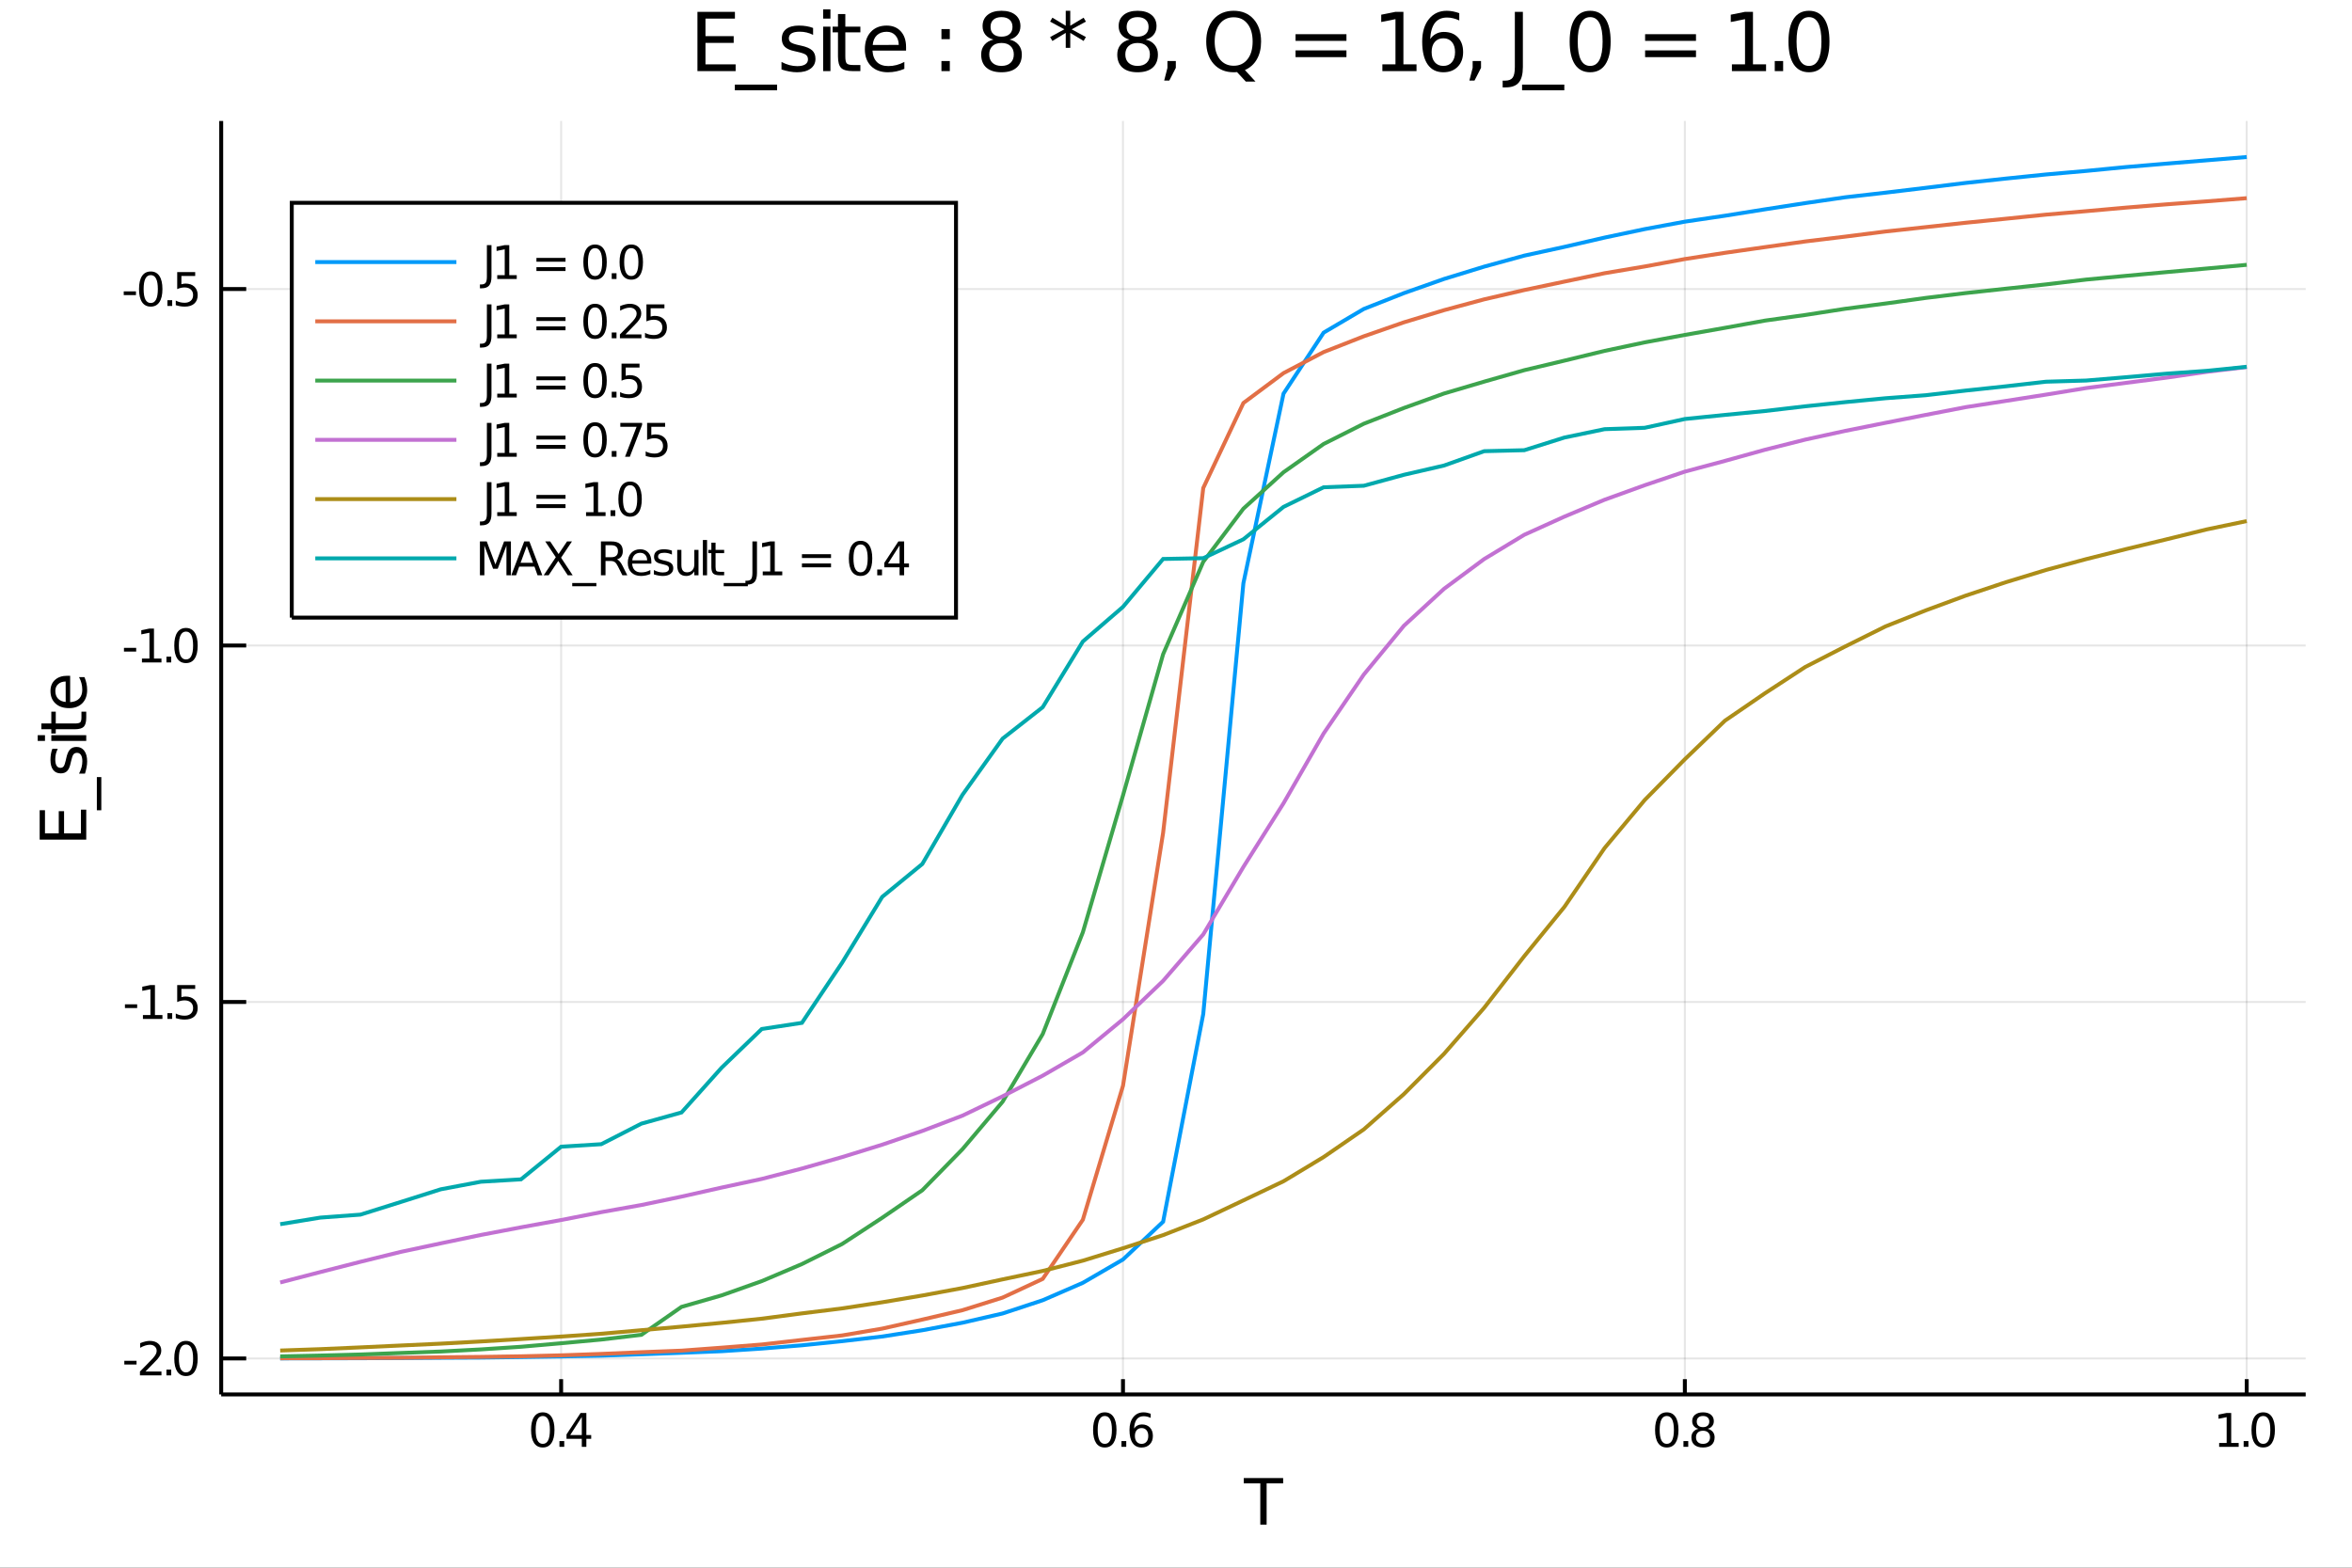 <?xml version="1.0" encoding="utf-8"?>
<svg xmlns="http://www.w3.org/2000/svg" xmlns:xlink="http://www.w3.org/1999/xlink" width="4800" height="3200" viewBox="0 0 19200 12800">
<rect x="0" y="0" width="19200" height="12800" fill="#333333" stroke="none"/>
<defs>
  <clipPath id="clip2600">
    <rect x="0" y="0" width="19200" height="12800"/>
  </clipPath>
</defs>
<path clip-path="url(#clip2600)" d="
M0 12800 L19200 12800 L19200 0 L0 0  Z
  " fill="#ffffff" fill-rule="evenodd" fill-opacity="1"/>
<defs>
  <clipPath id="clip2601">
    <rect x="3840" y="0" width="13441" height="12800"/>
  </clipPath>
</defs>
<path clip-path="url(#clip2600)" d="
M1805.78 11385.4 L18822 11385.4 L18822 987.777 L1805.78 987.777  Z
  " fill="#ffffff" fill-rule="evenodd" fill-opacity="1"/>
<defs>
  <clipPath id="clip2602">
    <rect x="1805" y="987" width="17017" height="10399"/>
  </clipPath>
</defs>
<polyline clip-path="url(#clip2602)" style="stroke:#000000; stroke-width:16; stroke-opacity:0.1; fill:none" points="
  4580.67,11385.4 4580.67,987.777 
  "/>
<polyline clip-path="url(#clip2602)" style="stroke:#000000; stroke-width:16; stroke-opacity:0.1; fill:none" points="
  9167.27,11385.4 9167.27,987.777 
  "/>
<polyline clip-path="url(#clip2602)" style="stroke:#000000; stroke-width:16; stroke-opacity:0.1; fill:none" points="
  13753.9,11385.4 13753.9,987.777 
  "/>
<polyline clip-path="url(#clip2602)" style="stroke:#000000; stroke-width:16; stroke-opacity:0.1; fill:none" points="
  18340.5,11385.4 18340.5,987.777 
  "/>
<polyline clip-path="url(#clip2602)" style="stroke:#000000; stroke-width:16; stroke-opacity:0.1; fill:none" points="
  1805.78,11091.6 18822,11091.6 
  "/>
<polyline clip-path="url(#clip2602)" style="stroke:#000000; stroke-width:16; stroke-opacity:0.1; fill:none" points="
  1805.78,8181.02 18822,8181.02 
  "/>
<polyline clip-path="url(#clip2602)" style="stroke:#000000; stroke-width:16; stroke-opacity:0.1; fill:none" points="
  1805.78,5270.46 18822,5270.46 
  "/>
<polyline clip-path="url(#clip2602)" style="stroke:#000000; stroke-width:16; stroke-opacity:0.1; fill:none" points="
  1805.78,2359.9 18822,2359.9 
  "/>
<polyline clip-path="url(#clip2600)" style="stroke:#000000; stroke-width:32; stroke-opacity:1; fill:none" points="
  1805.78,11385.4 18822,11385.4 
  "/>
<polyline clip-path="url(#clip2600)" style="stroke:#000000; stroke-width:32; stroke-opacity:1; fill:none" points="
  1805.78,11385.4 1805.78,987.777 
  "/>
<polyline clip-path="url(#clip2600)" style="stroke:#000000; stroke-width:32; stroke-opacity:1; fill:none" points="
  4580.67,11385.4 4580.67,11260.7 
  "/>
<polyline clip-path="url(#clip2600)" style="stroke:#000000; stroke-width:32; stroke-opacity:1; fill:none" points="
  9167.27,11385.4 9167.27,11260.7 
  "/>
<polyline clip-path="url(#clip2600)" style="stroke:#000000; stroke-width:32; stroke-opacity:1; fill:none" points="
  13753.9,11385.4 13753.9,11260.7 
  "/>
<polyline clip-path="url(#clip2600)" style="stroke:#000000; stroke-width:32; stroke-opacity:1; fill:none" points="
  18340.5,11385.4 18340.5,11260.7 
  "/>
<polyline clip-path="url(#clip2600)" style="stroke:#000000; stroke-width:32; stroke-opacity:1; fill:none" points="
  1805.78,11091.6 2009.98,11091.6 
  "/>
<polyline clip-path="url(#clip2600)" style="stroke:#000000; stroke-width:32; stroke-opacity:1; fill:none" points="
  1805.78,8181.02 2009.98,8181.02 
  "/>
<polyline clip-path="url(#clip2600)" style="stroke:#000000; stroke-width:32; stroke-opacity:1; fill:none" points="
  1805.78,5270.46 2009.98,5270.46 
  "/>
<polyline clip-path="url(#clip2600)" style="stroke:#000000; stroke-width:32; stroke-opacity:1; fill:none" points="
  1805.78,2359.9 2009.98,2359.9 
  "/>
<path clip-path="url(#clip2600)" d="M 0 0 M4430.86 11561.4 Q4401.97 11561.4 4387.34 11589.9 Q4372.89 11618.2 4372.89 11675.3 Q4372.89 11732.1 4387.34 11760.6 Q4401.97 11789 4430.86 11789 Q4459.93 11789 4474.38 11760.6 Q4489.01 11732.1 4489.01 11675.3 Q4489.01 11618.2 4474.38 11589.9 Q4459.93 11561.4 4430.86 11561.4 M4430.86 11531.7 Q4477.34 11531.7 4501.78 11568.6 Q4526.41 11605.3 4526.41 11675.3 Q4526.41 11745.1 4501.78 11781.9 Q4477.34 11818.6 4430.86 11818.6 Q4384.38 11818.6 4359.75 11781.9 Q4335.3 11745.1 4335.3 11675.3 Q4335.3 11605.3 4359.75 11568.6 Q4384.38 11531.7 4430.86 11531.7 Z" fill="#000000" fill-rule="evenodd" fill-opacity="1" /><path clip-path="url(#clip2600)" d="M 0 0 M4566.97 11766.2 L4606.04 11766.2 L4606.04 11813.2 L4566.97 11813.2 L4566.97 11766.2 Z" fill="#000000" fill-rule="evenodd" fill-opacity="1" /><path clip-path="url(#clip2600)" d="M 0 0 M4749.37 11569.3 L4654.93 11716.9 L4749.37 11716.9 L4749.37 11569.3 M4739.56 11536.7 L4786.6 11536.7 L4786.6 11716.9 L4826.04 11716.9 L4826.04 11748 L4786.6 11748 L4786.6 11813.2 L4749.37 11813.2 L4749.37 11748 L4624.56 11748 L4624.56 11711.9 L4739.56 11536.7 Z" fill="#000000" fill-rule="evenodd" fill-opacity="1" /><path clip-path="url(#clip2600)" d="M 0 0 M9018.75 11561.4 Q8989.86 11561.4 8975.23 11589.9 Q8960.79 11618.2 8960.79 11675.3 Q8960.79 11732.1 8975.23 11760.6 Q8989.86 11789 9018.75 11789 Q9047.82 11789 9062.27 11760.6 Q9076.9 11732.1 9076.9 11675.3 Q9076.9 11618.2 9062.27 11589.9 Q9047.82 11561.4 9018.75 11561.4 M9018.75 11531.7 Q9065.23 11531.7 9089.67 11568.6 Q9114.3 11605.3 9114.3 11675.3 Q9114.3 11745.1 9089.67 11781.9 Q9065.23 11818.6 9018.75 11818.6 Q8972.27 11818.6 8947.64 11781.9 Q8923.19 11745.1 8923.19 11675.3 Q8923.19 11605.3 8947.64 11568.6 Q8972.27 11531.7 9018.75 11531.7 Z" fill="#000000" fill-rule="evenodd" fill-opacity="1" /><path clip-path="url(#clip2600)" d="M 0 0 M9154.86 11766.2 L9193.93 11766.2 L9193.93 11813.2 L9154.86 11813.2 L9154.86 11766.2 Z" fill="#000000" fill-rule="evenodd" fill-opacity="1" /><path clip-path="url(#clip2600)" d="M 0 0 M9319.12 11660.1 Q9293.93 11660.1 9279.12 11677.3 Q9264.49 11694.5 9264.49 11724.5 Q9264.49 11754.3 9279.12 11771.7 Q9293.93 11789 9319.12 11789 Q9344.3 11789 9358.93 11771.7 Q9373.75 11754.3 9373.75 11724.5 Q9373.75 11694.5 9358.93 11677.3 Q9344.3 11660.1 9319.12 11660.1 M9393.38 11542.8 L9393.38 11576.9 Q9379.3 11570.3 9364.86 11566.7 Q9350.6 11563.2 9336.52 11563.2 Q9299.49 11563.2 9279.86 11588.2 Q9260.41 11613.2 9257.64 11663.8 Q9268.56 11647.7 9285.04 11639.1 Q9301.52 11630.4 9321.34 11630.4 Q9363.01 11630.4 9387.08 11655.8 Q9411.34 11681 9411.34 11724.5 Q9411.34 11767.1 9386.15 11792.8 Q9360.97 11818.6 9319.12 11818.6 Q9271.15 11818.6 9245.78 11781.9 Q9220.41 11745.1 9220.41 11675.3 Q9220.41 11609.7 9251.52 11570.8 Q9282.64 11531.7 9335.04 11531.7 Q9349.12 11531.7 9363.38 11534.5 Q9377.82 11537.3 9393.38 11542.8 Z" fill="#000000" fill-rule="evenodd" fill-opacity="1" /><path clip-path="url(#clip2600)" d="M 0 0 M13606.4 11561.4 Q13577.5 11561.4 13562.8 11589.9 Q13548.4 11618.2 13548.4 11675.3 Q13548.4 11732.1 13562.8 11760.6 Q13577.5 11789 13606.4 11789 Q13635.4 11789 13649.9 11760.6 Q13664.5 11732.1 13664.5 11675.3 Q13664.5 11618.2 13649.9 11589.9 Q13635.4 11561.4 13606.4 11561.4 M13606.4 11531.7 Q13652.8 11531.7 13677.3 11568.6 Q13701.9 11605.3 13701.9 11675.3 Q13701.9 11745.1 13677.3 11781.9 Q13652.8 11818.6 13606.4 11818.6 Q13559.9 11818.6 13535.3 11781.9 Q13510.8 11745.1 13510.8 11675.3 Q13510.8 11605.3 13535.3 11568.6 Q13559.9 11531.7 13606.4 11531.7 Z" fill="#000000" fill-rule="evenodd" fill-opacity="1" /><path clip-path="url(#clip2600)" d="M 0 0 M13742.5 11766.2 L13781.5 11766.2 L13781.5 11813.2 L13742.5 11813.2 L13742.5 11766.2 Z" fill="#000000" fill-rule="evenodd" fill-opacity="1" /><path clip-path="url(#clip2600)" d="M 0 0 M13902.1 11681.9 Q13875.4 11681.9 13860.1 11696.2 Q13844.9 11710.4 13844.9 11735.4 Q13844.9 11760.4 13860.1 11774.7 Q13875.4 11789 13902.1 11789 Q13928.8 11789 13944.1 11774.7 Q13959.5 11760.3 13959.5 11735.4 Q13959.5 11710.4 13944.1 11696.2 Q13929 11681.9 13902.1 11681.9 M13864.7 11666 Q13840.6 11660.1 13827.1 11643.6 Q13813.8 11627.1 13813.8 11603.4 Q13813.8 11570.3 13837.3 11551 Q13861 11531.7 13902.1 11531.7 Q13943.4 11531.7 13966.9 11551 Q13990.4 11570.3 13990.4 11603.4 Q13990.4 11627.1 13976.9 11643.6 Q13963.6 11660.1 13939.7 11666 Q13966.7 11672.3 13981.7 11690.6 Q13996.9 11709 13996.9 11735.4 Q13996.9 11775.6 13972.3 11797.1 Q13947.8 11818.6 13902.1 11818.6 Q13856.4 11818.6 13831.7 11797.1 Q13807.3 11775.6 13807.3 11735.4 Q13807.3 11709 13822.5 11690.6 Q13837.7 11672.3 13864.7 11666 M13851 11606.9 Q13851 11628.4 13864.3 11640.4 Q13877.8 11652.5 13902.1 11652.5 Q13926.2 11652.5 13939.7 11640.4 Q13953.4 11628.4 13953.4 11606.9 Q13953.4 11585.4 13939.7 11573.4 Q13926.2 11561.4 13902.1 11561.4 Q13877.8 11561.4 13864.3 11573.4 Q13851 11585.4 13851 11606.9 Z" fill="#000000" fill-rule="evenodd" fill-opacity="1" /><path clip-path="url(#clip2600)" d="M 0 0 M18115.6 11781.7 L18176.8 11781.7 L18176.8 11570.8 L18110.3 11584.1 L18110.3 11550.1 L18176.4 11536.7 L18213.8 11536.7 L18213.8 11781.7 L18274.9 11781.7 L18274.9 11813.2 L18115.6 11813.2 L18115.6 11781.7 Z" fill="#000000" fill-rule="evenodd" fill-opacity="1" /><path clip-path="url(#clip2600)" d="M 0 0 M18315.5 11766.2 L18354.5 11766.2 L18354.5 11813.2 L18315.5 11813.2 L18315.5 11766.2 Z" fill="#000000" fill-rule="evenodd" fill-opacity="1" /><path clip-path="url(#clip2600)" d="M 0 0 M18475.1 11561.4 Q18446.2 11561.4 18431.6 11589.9 Q18417.1 11618.2 18417.1 11675.3 Q18417.1 11732.1 18431.6 11760.6 Q18446.2 11789 18475.1 11789 Q18504.2 11789 18518.6 11760.6 Q18533.2 11732.1 18533.2 11675.3 Q18533.2 11618.2 18518.6 11589.9 Q18504.2 11561.4 18475.1 11561.4 M18475.1 11531.7 Q18521.6 11531.7 18546 11568.6 Q18570.6 11605.3 18570.6 11675.3 Q18570.6 11745.1 18546 11781.9 Q18521.6 11818.6 18475.1 11818.6 Q18428.6 11818.6 18404 11781.9 Q18379.5 11745.1 18379.5 11675.3 Q18379.5 11605.3 18404 11568.6 Q18428.6 11531.7 18475.1 11531.7 Z" fill="#000000" fill-rule="evenodd" fill-opacity="1" /><path clip-path="url(#clip2600)" d="M 0 0 M1014.9 11110.8 L1114.71 11110.8 L1114.71 11141.1 L1014.9 11141.1 L1014.9 11110.8 Z" fill="#000000" fill-rule="evenodd" fill-opacity="1" /><path clip-path="url(#clip2600)" d="M 0 0 M1187.49 11198.3 L1318.04 11198.3 L1318.04 11229.8 L1142.49 11229.8 L1142.49 11198.3 Q1163.78 11176.3 1200.45 11139.3 Q1237.3 11102 1246.75 11091.3 Q1264.71 11071.1 1271.75 11057.2 Q1278.97 11043.2 1278.97 11029.6 Q1278.97 11007.6 1263.41 10993.7 Q1248.04 10979.8 1223.23 10979.8 Q1205.64 10979.8 1186.01 10985.9 Q1166.56 10992 1144.34 11004.5 L1144.34 10966.7 Q1166.93 10957.6 1186.56 10953 Q1206.19 10948.3 1222.49 10948.3 Q1265.45 10948.3 1291.01 10969.8 Q1316.56 10991.3 1316.56 11027.2 Q1316.56 11044.3 1310.08 11059.6 Q1303.78 11074.8 1286.93 11095.6 Q1282.3 11100.9 1257.49 11126.7 Q1232.67 11152.2 1187.49 11198.3 Z" fill="#000000" fill-rule="evenodd" fill-opacity="1" /><path clip-path="url(#clip2600)" d="M 0 0 M1358.6 11182.8 L1397.67 11182.8 L1397.67 11229.8 L1358.6 11229.8 L1358.6 11182.8 Z" fill="#000000" fill-rule="evenodd" fill-opacity="1" /><path clip-path="url(#clip2600)" d="M 0 0 M1518.23 10978 Q1489.34 10978 1474.71 11006.5 Q1460.26 11034.8 1460.26 11091.9 Q1460.26 11148.7 1474.71 11177.2 Q1489.34 11205.6 1518.23 11205.6 Q1547.3 11205.6 1561.74 11177.2 Q1576.37 11148.7 1576.37 11091.9 Q1576.37 11034.8 1561.74 11006.5 Q1547.3 10978 1518.23 10978 M1518.23 10948.3 Q1564.71 10948.3 1589.15 10985.2 Q1613.78 11021.9 1613.78 11091.9 Q1613.78 11161.7 1589.15 11198.5 Q1564.71 11235.2 1518.23 11235.2 Q1471.75 11235.2 1447.12 11198.5 Q1422.67 11161.7 1422.67 11091.9 Q1422.67 11021.9 1447.12 10985.2 Q1471.75 10948.3 1518.23 10948.3 Z" fill="#000000" fill-rule="evenodd" fill-opacity="1" /><path clip-path="url(#clip2600)" d="M 0 0 M1019.9 8200.19 L1119.71 8200.19 L1119.71 8230.56 L1019.9 8230.56 L1019.9 8200.19 Z" fill="#000000" fill-rule="evenodd" fill-opacity="1" /><path clip-path="url(#clip2600)" d="M 0 0 M1166.75 8287.78 L1227.86 8287.78 L1227.86 8076.86 L1161.38 8090.19 L1161.38 8056.12 L1227.49 8042.78 L1264.89 8042.78 L1264.89 8287.78 L1326.01 8287.78 L1326.01 8319.26 L1166.75 8319.26 L1166.75 8287.78 Z" fill="#000000" fill-rule="evenodd" fill-opacity="1" /><path clip-path="url(#clip2600)" d="M 0 0 M1366.56 8272.23 L1405.63 8272.23 L1405.63 8319.26 L1366.56 8319.26 L1366.56 8272.23 Z" fill="#000000" fill-rule="evenodd" fill-opacity="1" /><path clip-path="url(#clip2600)" d="M 0 0 M1446.56 8042.78 L1593.41 8042.78 L1593.41 8074.26 L1480.82 8074.26 L1480.82 8142.04 Q1488.97 8139.26 1497.12 8137.97 Q1505.26 8136.49 1513.41 8136.49 Q1559.71 8136.49 1586.74 8161.86 Q1613.78 8187.23 1613.78 8230.56 Q1613.78 8275.19 1586 8300 Q1558.23 8324.63 1507.67 8324.63 Q1490.26 8324.63 1472.12 8321.67 Q1454.15 8318.71 1434.89 8312.78 L1434.89 8275.19 Q1451.56 8284.26 1469.34 8288.71 Q1487.12 8293.15 1506.93 8293.15 Q1538.97 8293.15 1557.67 8276.3 Q1576.37 8259.45 1576.37 8230.56 Q1576.37 8201.67 1557.67 8184.82 Q1538.97 8167.97 1506.93 8167.97 Q1491.93 8167.97 1476.93 8171.3 Q1462.12 8174.63 1446.56 8181.67 L1446.56 8042.78 Z" fill="#000000" fill-rule="evenodd" fill-opacity="1" /><path clip-path="url(#clip2600)" d="M 0 0 M1011.93 5289.63 L1111.75 5289.63 L1111.75 5320 L1011.93 5320 L1011.93 5289.63 Z" fill="#000000" fill-rule="evenodd" fill-opacity="1" /><path clip-path="url(#clip2600)" d="M 0 0 M1158.78 5377.22 L1219.89 5377.22 L1219.89 5166.29 L1153.41 5179.63 L1153.41 5145.55 L1219.52 5132.22 L1256.93 5132.22 L1256.93 5377.22 L1318.04 5377.22 L1318.04 5408.7 L1158.78 5408.7 L1158.78 5377.22 Z" fill="#000000" fill-rule="evenodd" fill-opacity="1" /><path clip-path="url(#clip2600)" d="M 0 0 M1358.6 5361.66 L1397.67 5361.66 L1397.67 5408.7 L1358.6 5408.7 L1358.6 5361.66 Z" fill="#000000" fill-rule="evenodd" fill-opacity="1" /><path clip-path="url(#clip2600)" d="M 0 0 M1518.23 5156.85 Q1489.34 5156.85 1474.71 5185.37 Q1460.26 5213.7 1460.26 5270.74 Q1460.26 5327.59 1474.71 5356.11 Q1489.34 5384.44 1518.23 5384.44 Q1547.3 5384.44 1561.74 5356.11 Q1576.37 5327.59 1576.37 5270.74 Q1576.37 5213.7 1561.74 5185.37 Q1547.3 5156.85 1518.23 5156.85 M1518.23 5127.22 Q1564.71 5127.22 1589.15 5164.07 Q1613.78 5200.74 1613.78 5270.74 Q1613.78 5340.55 1589.15 5377.4 Q1564.71 5414.07 1518.23 5414.07 Q1471.75 5414.07 1447.12 5377.4 Q1422.67 5340.55 1422.67 5270.74 Q1422.67 5200.74 1447.12 5164.07 Q1471.75 5127.22 1518.23 5127.22 Z" fill="#000000" fill-rule="evenodd" fill-opacity="1" /><path clip-path="url(#clip2600)" d="M 0 0 M1010.08 2379.07 L1109.9 2379.07 L1109.9 2409.44 L1010.08 2409.44 L1010.08 2379.07 Z" fill="#000000" fill-rule="evenodd" fill-opacity="1" /><path clip-path="url(#clip2600)" d="M 0 0 M1230.45 2246.29 Q1201.56 2246.29 1186.93 2274.81 Q1172.49 2303.14 1172.49 2360.18 Q1172.49 2417.03 1186.93 2445.55 Q1201.56 2473.88 1230.45 2473.88 Q1259.52 2473.88 1273.97 2445.55 Q1288.6 2417.03 1288.6 2360.18 Q1288.6 2303.14 1273.97 2274.81 Q1259.52 2246.29 1230.45 2246.29 M1230.45 2216.66 Q1276.93 2216.66 1301.38 2253.51 Q1326.01 2290.18 1326.01 2360.18 Q1326.01 2429.99 1301.38 2466.84 Q1276.93 2503.51 1230.45 2503.51 Q1183.97 2503.51 1159.34 2466.84 Q1134.9 2429.99 1134.9 2360.18 Q1134.9 2290.18 1159.34 2253.51 Q1183.97 2216.66 1230.45 2216.66 Z" fill="#000000" fill-rule="evenodd" fill-opacity="1" /><path clip-path="url(#clip2600)" d="M 0 0 M1366.56 2451.1 L1405.63 2451.1 L1405.63 2498.14 L1366.56 2498.14 L1366.56 2451.1 Z" fill="#000000" fill-rule="evenodd" fill-opacity="1" /><path clip-path="url(#clip2600)" d="M 0 0 M1446.56 2221.66 L1593.41 2221.66 L1593.41 2253.14 L1480.82 2253.14 L1480.82 2320.92 Q1488.97 2318.14 1497.12 2316.84 Q1505.26 2315.36 1513.41 2315.36 Q1559.71 2315.36 1586.74 2340.73 Q1613.78 2366.1 1613.78 2409.44 Q1613.78 2454.07 1586 2478.88 Q1558.23 2503.51 1507.67 2503.51 Q1490.26 2503.51 1472.12 2500.55 Q1454.15 2497.58 1434.89 2491.66 L1434.89 2454.07 Q1451.56 2463.14 1469.34 2467.58 Q1487.12 2472.03 1506.93 2472.03 Q1538.97 2472.03 1557.67 2455.18 Q1576.37 2438.33 1576.37 2409.44 Q1576.37 2380.55 1557.67 2363.7 Q1538.97 2346.84 1506.93 2346.84 Q1491.93 2346.84 1476.93 2350.18 Q1462.12 2353.51 1446.56 2360.55 L1446.56 2221.66 Z" fill="#000000" fill-rule="evenodd" fill-opacity="1" /><path clip-path="url(#clip2600)" d="M 0 0 M5693.45 96.768 L5999.38 96.768 L5999.38 151.86 L5758.92 151.86 L5758.92 295.1 L5989.33 295.1 L5989.33 350.193 L5758.92 350.193 L5758.92 525.516 L6005.21 525.516 L6005.21 580.608 L5693.45 580.608 L5693.45 96.768 Z" fill="#000000" fill-rule="evenodd" fill-opacity="1" /><path clip-path="url(#clip2600)" d="M 0 0 M6343.54 690.793 L6343.54 737.135 L5998.73 737.135 L5998.73 690.793 L6343.54 690.793 Z" fill="#000000" fill-rule="evenodd" fill-opacity="1" /><path clip-path="url(#clip2600)" d="M 0 0 M6637.48 228.341 L6637.48 284.73 Q6612.2 271.767 6584.98 265.286 Q6557.75 258.804 6528.59 258.804 Q6484.19 258.804 6461.83 272.415 Q6439.79 286.026 6439.79 313.248 Q6439.79 333.989 6455.67 345.98 Q6471.55 357.646 6519.51 368.341 L6539.93 372.878 Q6603.45 386.489 6630.02 411.442 Q6656.92 436.072 6656.92 480.47 Q6656.92 531.025 6616.74 560.516 Q6576.87 590.006 6506.87 590.006 Q6477.71 590.006 6445.95 584.173 Q6414.51 578.664 6379.51 567.321 L6379.51 505.747 Q6412.57 522.923 6444.65 531.673 Q6476.74 540.099 6508.17 540.099 Q6550.3 540.099 6572.99 525.84 Q6595.67 511.257 6595.67 485.007 Q6595.67 460.701 6579.14 447.738 Q6562.94 434.775 6507.52 422.785 L6486.78 417.924 Q6431.37 406.257 6406.74 382.276 Q6382.11 357.97 6382.11 315.841 Q6382.11 264.637 6418.4 236.767 Q6454.7 208.897 6521.46 208.897 Q6554.51 208.897 6583.68 213.758 Q6612.85 218.619 6637.48 228.341 Z" fill="#000000" fill-rule="evenodd" fill-opacity="1" /><path clip-path="url(#clip2600)" d="M 0 0 M6719.47 217.647 L6779.1 217.647 L6779.1 580.608 L6719.47 580.608 L6719.47 217.647 M6719.47 76.351 L6779.1 76.351 L6779.1 151.86 L6719.47 151.86 L6719.47 76.351 Z" fill="#000000" fill-rule="evenodd" fill-opacity="1" /><path clip-path="url(#clip2600)" d="M 0 0 M6900.62 114.592 L6900.62 217.647 L7023.45 217.647 L7023.45 263.989 L6900.62 263.989 L6900.62 461.025 Q6900.62 505.423 6912.61 518.062 Q6924.93 530.701 6962.2 530.701 L7023.45 530.701 L7023.45 580.608 L6962.2 580.608 Q6893.17 580.608 6866.92 555.006 Q6840.67 529.08 6840.67 461.025 L6840.67 263.989 L6796.92 263.989 L6796.92 217.647 L6840.67 217.647 L6840.67 114.592 L6900.62 114.592 Z" fill="#000000" fill-rule="evenodd" fill-opacity="1" /><path clip-path="url(#clip2600)" d="M 0 0 M7396.45 384.22 L7396.45 413.387 L7122.29 413.387 Q7126.18 474.96 7159.23 507.368 Q7192.61 539.451 7251.92 539.451 Q7286.27 539.451 7318.35 531.025 Q7350.76 522.599 7382.52 505.747 L7382.52 562.136 Q7350.43 575.747 7316.73 582.877 Q7283.03 590.006 7248.35 590.006 Q7161.5 590.006 7110.62 539.451 Q7060.07 488.896 7060.07 402.692 Q7060.07 313.572 7108.03 261.397 Q7156.32 208.897 7237.98 208.897 Q7311.22 208.897 7353.68 256.212 Q7396.45 303.202 7396.45 384.22 M7336.82 366.72 Q7336.18 317.785 7309.28 288.619 Q7282.7 259.452 7238.63 259.452 Q7188.72 259.452 7158.58 287.647 Q7128.77 315.841 7124.23 367.044 L7336.82 366.72 Z" fill="#000000" fill-rule="evenodd" fill-opacity="1" /><path clip-path="url(#clip2600)" d="M 0 0 M7685.2 498.294 L7753.58 498.294 L7753.58 580.608 L7685.2 580.608 L7685.2 498.294 M7685.2 237.415 L7753.58 237.415 L7753.58 319.73 L7685.2 319.73 L7685.2 237.415 Z" fill="#000000" fill-rule="evenodd" fill-opacity="1" /><path clip-path="url(#clip2600)" d="M 0 0 M8175.52 350.841 Q8128.86 350.841 8101.96 375.794 Q8075.38 400.748 8075.38 444.498 Q8075.38 488.247 8101.96 513.201 Q8128.86 538.155 8175.52 538.155 Q8222.19 538.155 8249.09 513.201 Q8275.99 487.923 8275.99 444.498 Q8275.99 400.748 8249.09 375.794 Q8222.51 350.841 8175.52 350.841 M8110.06 322.97 Q8067.93 312.6 8044.27 283.758 Q8020.94 254.915 8020.94 213.434 Q8020.94 155.425 8062.1 121.722 Q8103.58 88.018 8175.52 88.018 Q8247.79 88.018 8288.95 121.722 Q8330.11 155.425 8330.11 213.434 Q8330.11 254.915 8306.45 283.758 Q8283.12 312.6 8241.31 322.97 Q8288.62 333.989 8314.87 366.072 Q8341.45 398.155 8341.45 444.498 Q8341.45 514.821 8298.35 552.414 Q8255.57 590.006 8175.52 590.006 Q8095.48 590.006 8052.38 552.414 Q8009.6 514.821 8009.6 444.498 Q8009.6 398.155 8036.17 366.072 Q8062.75 333.989 8110.06 322.97 M8086.08 219.591 Q8086.08 257.184 8109.41 278.249 Q8133.07 299.313 8175.52 299.313 Q8217.65 299.313 8241.31 278.249 Q8265.29 257.184 8265.29 219.591 Q8265.29 181.999 8241.31 160.934 Q8217.65 139.87 8175.52 139.87 Q8133.07 139.87 8109.41 160.934 Q8086.08 181.999 8086.08 219.591 Z" fill="#000000" fill-rule="evenodd" fill-opacity="1" /><path clip-path="url(#clip2600)" d="M 0 0 M8864.5 176.49 L8748.16 239.36 L8864.5 302.554 L8845.7 334.313 L8736.82 268.526 L8736.82 390.702 L8699.87 390.702 L8699.87 268.526 L8590.98 334.313 L8572.19 302.554 L8688.53 239.36 L8572.19 176.49 L8590.98 144.407 L8699.87 210.193 L8699.87 88.018 L8736.82 88.018 L8736.82 210.193 L8845.7 144.407 L8864.5 176.49 Z" fill="#000000" fill-rule="evenodd" fill-opacity="1" /><path clip-path="url(#clip2600)" d="M 0 0 M9286.44 350.841 Q9239.78 350.841 9212.88 375.794 Q9186.3 400.748 9186.3 444.498 Q9186.3 488.247 9212.88 513.201 Q9239.78 538.155 9286.44 538.155 Q9333.11 538.155 9360.01 513.201 Q9386.91 487.923 9386.91 444.498 Q9386.91 400.748 9360.01 375.794 Q9333.43 350.841 9286.44 350.841 M9220.98 322.97 Q9178.85 312.6 9155.19 283.758 Q9131.86 254.915 9131.86 213.434 Q9131.86 155.425 9173.02 121.722 Q9214.5 88.018 9286.44 88.018 Q9358.71 88.018 9399.87 121.722 Q9441.03 155.425 9441.03 213.434 Q9441.03 254.915 9417.37 283.758 Q9394.04 312.6 9352.23 322.97 Q9399.54 333.989 9425.79 366.072 Q9452.37 398.155 9452.37 444.498 Q9452.37 514.821 9409.27 552.414 Q9366.49 590.006 9286.44 590.006 Q9206.4 590.006 9163.3 552.414 Q9120.52 514.821 9120.52 444.498 Q9120.52 398.155 9147.09 366.072 Q9173.67 333.989 9220.98 322.97 M9197 219.591 Q9197 257.184 9220.33 278.249 Q9243.99 299.313 9286.44 299.313 Q9328.57 299.313 9352.23 278.249 Q9376.21 257.184 9376.21 219.591 Q9376.21 181.999 9352.23 160.934 Q9328.57 139.87 9286.44 139.87 Q9243.99 139.87 9220.33 160.934 Q9197 181.999 9197 219.591 Z" fill="#000000" fill-rule="evenodd" fill-opacity="1" /><path clip-path="url(#clip2600)" d="M 0 0 M9530.15 498.294 L9598.52 498.294 L9598.52 554.034 L9545.38 657.737 L9503.57 657.737 L9530.15 554.034 L9530.15 498.294 Z" fill="#000000" fill-rule="evenodd" fill-opacity="1" /><path clip-path="url(#clip2600)" d="M 0 0 M10071 141.166 Q9999.73 141.166 9957.6 194.314 Q9915.79 247.462 9915.79 339.174 Q9915.79 430.563 9957.6 483.71 Q9999.73 536.858 10071 536.858 Q10142.3 536.858 10183.8 483.71 Q10225.6 430.563 10225.6 339.174 Q10225.6 247.462 10183.8 194.314 Q10142.3 141.166 10071 141.166 M10162.7 571.858 L10248.9 666.163 L10169.9 666.163 L10098.2 588.71 Q10087.5 589.358 10081.7 589.682 Q10076.2 590.006 10071 590.006 Q9968.94 590.006 9907.69 521.951 Q9846.76 453.572 9846.76 339.174 Q9846.76 224.453 9907.69 156.397 Q9968.94 88.018 10071 88.018 Q10172.8 88.018 10233.7 156.397 Q10294.6 224.453 10294.6 339.174 Q10294.6 423.433 10260.6 483.386 Q10226.9 543.34 10162.7 571.858 Z" fill="#000000" fill-rule="evenodd" fill-opacity="1" /><path clip-path="url(#clip2600)" d="M 0 0 M10575.9 279.221 L10991.4 279.221 L10991.4 333.665 L10575.9 333.665 L10575.9 279.221 M10575.9 411.442 L10991.4 411.442 L10991.4 466.535 L10575.9 466.535 L10575.9 411.442 Z" fill="#000000" fill-rule="evenodd" fill-opacity="1" /><path clip-path="url(#clip2600)" d="M 0 0 M11284.7 525.516 L11391.6 525.516 L11391.6 156.397 L11275.3 179.731 L11275.3 120.101 L11391 96.768 L11456.4 96.768 L11456.4 525.516 L11563.4 525.516 L11563.4 580.608 L11284.7 580.608 L11284.7 525.516 Z" fill="#000000" fill-rule="evenodd" fill-opacity="1" /><path clip-path="url(#clip2600)" d="M 0 0 M11782.4 312.6 Q11738.4 312.6 11712.4 342.739 Q11686.8 372.878 11686.8 425.377 Q11686.8 477.553 11712.4 508.016 Q11738.4 538.155 11782.4 538.155 Q11826.5 538.155 11852.1 508.016 Q11878 477.553 11878 425.377 Q11878 372.878 11852.1 342.739 Q11826.5 312.6 11782.4 312.6 M11912.4 107.462 L11912.4 167.092 Q11887.8 155.425 11862.5 149.268 Q11837.5 143.11 11812.9 143.11 Q11748.1 143.11 11713.7 186.86 Q11679.7 230.61 11674.9 319.082 Q11694 290.887 11722.8 275.98 Q11751.7 260.749 11786.3 260.749 Q11859.3 260.749 11901.4 305.147 Q11943.8 349.22 11943.8 425.377 Q11943.8 499.914 11899.8 544.96 Q11855.7 590.006 11782.4 590.006 Q11698.5 590.006 11654.1 525.84 Q11609.7 461.349 11609.7 339.174 Q11609.7 224.453 11664.2 156.397 Q11718.6 88.018 11810.3 88.018 Q11834.9 88.018 11859.9 92.879 Q11885.2 97.74 11912.4 107.462 Z" fill="#000000" fill-rule="evenodd" fill-opacity="1" /><path clip-path="url(#clip2600)" d="M 0 0 M12021.6 498.294 L12090 498.294 L12090 554.034 L12036.8 657.737 L11995 657.737 L12021.6 554.034 L12021.6 498.294 Z" fill="#000000" fill-rule="evenodd" fill-opacity="1" /><path clip-path="url(#clip2600)" d="M 0 0 M12366.1 96.768 L12431.6 96.768 L12431.6 546.904 Q12431.6 634.404 12398.2 673.941 Q12365.1 713.478 12291.6 713.478 L12266.6 713.478 L12266.6 658.385 L12287 658.385 Q12330.5 658.385 12348.3 634.08 Q12366.1 609.775 12366.1 546.904 L12366.1 96.768 Z" fill="#000000" fill-rule="evenodd" fill-opacity="1" /><path clip-path="url(#clip2600)" d="M 0 0 M12769.9 690.793 L12769.9 737.135 L12425.1 737.135 L12425.1 690.793 L12769.9 690.793 Z" fill="#000000" fill-rule="evenodd" fill-opacity="1" /><path clip-path="url(#clip2600)" d="M 0 0 M12980.9 139.87 Q12930.3 139.87 12904.7 189.777 Q12879.4 239.36 12879.4 339.174 Q12879.4 438.664 12904.7 488.571 Q12930.3 538.155 12980.9 538.155 Q13031.7 538.155 13057 488.571 Q13082.6 438.664 13082.6 339.174 Q13082.6 239.36 13057 189.777 Q13031.7 139.87 12980.9 139.87 M12980.9 88.018 Q13062.2 88.018 13105 152.508 Q13148.1 216.675 13148.1 339.174 Q13148.1 461.349 13105 525.84 Q13062.2 590.006 12980.9 590.006 Q12899.5 590.006 12856.4 525.84 Q12813.6 461.349 12813.6 339.174 Q12813.6 216.675 12856.4 152.508 Q12899.5 88.018 12980.9 88.018 Z" fill="#000000" fill-rule="evenodd" fill-opacity="1" /><path clip-path="url(#clip2600)" d="M 0 0 M13429.4 279.221 L13844.8 279.221 L13844.8 333.665 L13429.4 333.665 L13429.4 279.221 M13429.4 411.442 L13844.8 411.442 L13844.8 466.535 L13429.4 466.535 L13429.4 411.442 Z" fill="#000000" fill-rule="evenodd" fill-opacity="1" /><path clip-path="url(#clip2600)" d="M 0 0 M14138.1 525.516 L14245.1 525.516 L14245.1 156.397 L14128.7 179.731 L14128.7 120.101 L14244.4 96.768 L14309.9 96.768 L14309.9 525.516 L14416.8 525.516 L14416.8 580.608 L14138.1 580.608 L14138.1 525.516 Z" fill="#000000" fill-rule="evenodd" fill-opacity="1" /><path clip-path="url(#clip2600)" d="M 0 0 M14487.8 498.294 L14556.2 498.294 L14556.2 580.608 L14487.8 580.608 L14487.8 498.294 Z" fill="#000000" fill-rule="evenodd" fill-opacity="1" /><path clip-path="url(#clip2600)" d="M 0 0 M14767.2 139.87 Q14716.6 139.87 14691 189.777 Q14665.7 239.36 14665.7 339.174 Q14665.7 438.664 14691 488.571 Q14716.6 538.155 14767.2 538.155 Q14818 538.155 14843.3 488.571 Q14868.9 438.664 14868.9 339.174 Q14868.9 239.36 14843.3 189.777 Q14818 139.87 14767.2 139.87 M14767.2 88.018 Q14848.5 88.018 14891.3 152.508 Q14934.4 216.675 14934.4 339.174 Q14934.4 461.349 14891.3 525.84 Q14848.5 590.006 14767.2 590.006 Q14685.8 590.006 14642.7 525.84 Q14599.9 461.349 14599.9 339.174 Q14599.9 216.675 14642.7 152.508 Q14685.8 88.018 14767.2 88.018 Z" fill="#000000" fill-rule="evenodd" fill-opacity="1" /><path clip-path="url(#clip2600)" d="M 0 0 M10153.1 12068.2 L10474.7 12068.2 L10474.7 12111.5 L10339.8 12111.5 L10339.8 12448.4 L10288.1 12448.4 L10288.1 12111.5 L10153.1 12111.5 L10153.1 12068.2 Z" fill="#000000" fill-rule="evenodd" fill-opacity="1" /><path clip-path="url(#clip2600)" d="M 0 0 M323.873 6855.64 L323.873 6615.27 L367.16 6615.27 L367.16 6804.21 L479.706 6804.21 L479.706 6623.17 L522.993 6623.17 L522.993 6804.21 L660.746 6804.21 L660.746 6610.69 L704.033 6610.69 L704.033 6855.64 L323.873 6855.64 Z" fill="#000000" fill-rule="evenodd" fill-opacity="1" /><path clip-path="url(#clip2600)" d="M 0 0 M790.607 6344.86 L827.019 6344.86 L827.019 6615.78 L790.607 6615.78 L790.607 6344.86 Z" fill="#000000" fill-rule="evenodd" fill-opacity="1" /><path clip-path="url(#clip2600)" d="M 0 0 M427.252 6113.91 L471.558 6113.91 Q461.373 6133.77 456.28 6155.16 Q451.187 6176.55 451.187 6199.47 Q451.187 6234.35 461.882 6251.92 Q472.576 6269.23 493.965 6269.23 Q510.261 6269.23 519.682 6256.76 Q528.849 6244.28 537.252 6206.6 L540.817 6190.55 Q551.511 6140.65 571.117 6119.77 Q590.469 6098.63 625.353 6098.63 Q665.075 6098.63 688.246 6130.21 Q711.417 6161.53 711.417 6216.53 Q711.417 6239.44 706.834 6264.4 Q702.505 6289.1 693.594 6316.6 L645.214 6316.6 Q658.709 6290.62 665.584 6265.42 Q672.205 6240.21 672.205 6215.51 Q672.205 6182.41 661.001 6164.58 Q649.543 6146.76 628.918 6146.76 Q609.821 6146.76 599.636 6159.74 Q589.451 6172.48 580.029 6216.02 L576.21 6232.31 Q567.043 6275.86 548.201 6295.21 Q529.104 6314.56 496.002 6314.56 Q455.771 6314.56 433.873 6286.04 Q411.975 6257.52 411.975 6205.07 Q411.975 6179.1 415.794 6156.18 Q419.613 6133.26 427.252 6113.91 Z" fill="#000000" fill-rule="evenodd" fill-opacity="1" /><path clip-path="url(#clip2600)" d="M 0 0 M418.85 6049.49 L418.85 6002.64 L704.033 6002.64 L704.033 6049.49 L418.85 6049.49 M307.832 6049.49 L307.832 6002.64 L367.16 6002.64 L367.16 6049.49 L307.832 6049.49 Z" fill="#000000" fill-rule="evenodd" fill-opacity="1" /><path clip-path="url(#clip2600)" d="M 0 0 M337.878 5907.15 L418.85 5907.15 L418.85 5810.65 L455.261 5810.65 L455.261 5907.15 L610.075 5907.15 Q644.96 5907.15 654.89 5897.73 Q664.821 5888.06 664.821 5858.77 L664.821 5810.65 L704.033 5810.65 L704.033 5858.77 Q704.033 5913.01 683.918 5933.63 Q663.547 5954.26 610.075 5954.26 L455.261 5954.26 L455.261 5988.63 L418.85 5988.63 L418.85 5954.26 L337.878 5954.26 L337.878 5907.15 Z" fill="#000000" fill-rule="evenodd" fill-opacity="1" /><path clip-path="url(#clip2600)" d="M 0 0 M549.729 5517.57 L572.645 5517.57 L572.645 5732.99 Q621.024 5729.93 646.487 5703.96 Q671.695 5677.73 671.695 5631.14 Q671.695 5604.15 665.075 5578.94 Q658.455 5553.47 645.214 5528.52 L689.519 5528.52 Q700.214 5553.73 705.816 5580.21 Q711.417 5606.69 711.417 5633.94 Q711.417 5702.18 671.695 5742.15 Q631.973 5781.88 564.242 5781.88 Q494.22 5781.88 453.224 5744.19 Q411.975 5706.25 411.975 5642.09 Q411.975 5584.54 449.15 5551.18 Q486.071 5517.57 549.729 5517.57 M535.979 5564.42 Q497.53 5564.93 474.613 5586.07 Q451.697 5606.95 451.697 5641.58 Q451.697 5680.79 473.849 5704.47 Q496.002 5727.9 536.233 5731.46 L535.979 5564.42 Z" fill="#000000" fill-rule="evenodd" fill-opacity="1" /><polyline clip-path="url(#clip2602)" style="stroke:#009af9; stroke-width:32; stroke-opacity:1; fill:none" points="
  2287.37,11091.2 2614.99,11090.6 2942.6,11089.8 3270.22,11088.2 3597.83,11086 3925.44,11084.4 4253.06,11080.1 4580.67,11075 4908.29,11068.8 5235.9,11057.7 
  5563.51,11045.5 5891.13,11032.4 6218.74,11011 6546.35,10984.2 6873.97,10950.5 7201.58,10912.6 7529.2,10861.3 7856.81,10799.9 8184.42,10724.4 8512.04,10616.3 
  8839.65,10474 9167.27,10283.6 9494.88,9975.14 9822.49,8279.13 10150.1,4762.13 10477.7,3214.04 10805.3,2715.8 11132.9,2522.7 11460.6,2393.34 11788.2,2277.62 
  12115.8,2176.94 12443.4,2087.05 12771,2015.65 13098.6,1939.86 13426.2,1870.66 13753.9,1809.74 14081.5,1761.39 14409.1,1708.99 14736.7,1658.25 15064.3,1610.61 
  15391.9,1573.11 15719.5,1533.73 16047.2,1493.42 16374.8,1458.01 16702.4,1424.42 17030,1395.56 17357.6,1363.7 17685.2,1335.98 18012.8,1308.98 18340.5,1282.05 
  
  "/>
<polyline clip-path="url(#clip2602)" style="stroke:#e26f46; stroke-width:32; stroke-opacity:1; fill:none" points="
  2287.37,11090.1 2614.99,11089.6 2942.6,11087.5 3270.22,11086.2 3597.83,11082.3 3925.44,11079 4253.06,11074.1 4580.67,11066.1 4908.29,11054.5 5235.9,11040.6 
  5563.51,11027.9 5891.13,11003.6 6218.74,10977.7 6546.35,10940.4 6873.97,10903.7 7201.58,10848 7529.2,10774.2 7856.81,10697.6 8184.42,10594.7 8512.04,10441.9 
  8839.65,9958.87 9167.27,8865.15 9494.88,6799.23 9822.49,3984.53 10150.1,3290.5 10477.7,3046.44 10805.3,2874.57 11132.9,2745.94 11460.6,2631.77 11788.2,2532.45 
  12115.8,2444.06 12443.4,2368.17 12771,2299.13 13098.6,2230.75 13426.2,2175.71 13753.9,2115.04 14081.5,2064.18 14409.1,2017.51 14736.7,1971.48 15064.3,1931.81 
  15391.9,1890.16 15719.5,1854.5 16047.2,1818.65 16374.8,1785.84 16702.4,1752.4 17030,1724.11 17357.6,1694.87 17685.2,1668.39 18012.8,1644.04 18340.5,1617.96 
  
  "/>
<polyline clip-path="url(#clip2602)" style="stroke:#3da44d; stroke-width:32; stroke-opacity:1; fill:none" points="
  2287.37,11074.7 2614.99,11067.9 2942.6,11059.2 3270.22,11046.9 3597.83,11035 3925.44,11017.7 4253.06,10996.2 4580.67,10967.5 4908.29,10937.3 5235.9,10898.7 
  5563.51,10670.4 5891.13,10576.4 6218.74,10460.1 6546.35,10320.9 6873.97,10157.3 7201.58,9943.06 7529.2,9718.08 7856.81,9383.15 8184.42,8995.53 8512.04,8442.78 
  8839.65,7612 9167.27,6494.48 9494.88,5341.68 9822.49,4587.18 10150.1,4153.29 10477.7,3855.84 10805.3,3624.97 11132.9,3459.82 11460.6,3331.12 11788.2,3212.86 
  12115.8,3115.95 12443.4,3022.4 12771,2944.46 13098.6,2864.97 13426.2,2795.44 13753.9,2734.49 14081.5,2676.68 14409.1,2617.44 14736.7,2571.77 15064.3,2520.88 
  15391.9,2478.18 15719.5,2432.61 16047.2,2392.79 16374.8,2357.07 16702.4,2322.04 17030,2282.7 17357.6,2251.89 17685.2,2221.7 18012.8,2192.41 18340.5,2162.29 
  
  "/>
<polyline clip-path="url(#clip2602)" style="stroke:#c271d2; stroke-width:32; stroke-opacity:1; fill:none" points="
  2287.37,10471.2 2614.99,10386.2 2942.6,10302.4 3270.22,10221.8 3597.83,10151.9 3925.44,10083.3 4253.06,10020.9 4580.67,9961.2 4908.29,9897.11 5235.9,9838.74 
  5563.51,9770.16 5891.13,9696.34 6218.74,9625.72 6546.35,9540.92 6873.97,9447.69 7201.58,9346.22 7529.2,9234.07 7856.81,9109.02 8184.42,8951.37 8512.04,8782.52 
  8839.65,8592.83 9167.27,8322.26 9494.88,8008.4 9822.49,7629.35 10150.1,7078.4 10477.7,6558.65 10805.3,5988.58 11132.9,5507.88 11460.6,5109.15 11788.2,4807.52 
  12115.8,4564.53 12443.4,4366.33 12771,4218.08 13098.6,4080.25 13426.2,3961.79 13753.9,3850.84 14081.5,3763 14409.1,3671.9 14736.7,3589.35 15064.3,3517.85 
  15391.9,3452.21 15719.5,3387.66 16047.2,3324.18 16374.8,3273.31 16702.4,3221.91 17030,3168.4 17357.6,3125.72 17685.2,3083.54 18012.8,3036.04 18340.5,2996.98 
  
  "/>
<polyline clip-path="url(#clip2602)" style="stroke:#ac8d18; stroke-width:32; stroke-opacity:1; fill:none" points="
  2287.37,11026.9 2614.99,11015.6 2942.6,11001.2 3270.22,10985.9 3597.83,10970.8 3925.44,10952.9 4253.06,10933.2 4580.67,10912.8 4908.29,10890.1 5235.9,10860.9 
  5563.51,10831.8 5891.13,10800.7 6218.74,10766.9 6546.35,10723.6 6873.97,10683 7201.58,10632.9 7529.2,10577.6 7856.81,10516.7 8184.42,10445.9 8512.04,10377.1 
  8839.65,10293.1 9167.27,10191.8 9494.88,10084.6 9822.49,9956.25 10150.1,9801 10477.7,9644.86 10805.3,9447.13 11132.9,9221.6 11460.6,8932.92 11788.2,8604.19 
  12115.8,8228.47 12443.4,7806.57 12771,7404.1 13098.6,6924.32 13426.2,6532.14 13753.9,6199.26 14081.5,5884.07 14409.1,5659.64 14736.7,5445.84 15064.3,5277.59 
  15391.9,5114.58 15719.5,4983.97 16047.2,4862.97 16374.8,4753.56 16702.4,4653.62 17030,4565.17 17357.6,4482.82 17685.2,4403.66 18012.8,4322.85 18340.5,4254.49 
  
  "/>
<polyline clip-path="url(#clip2602)" style="stroke:#00a9ad; stroke-width:32; stroke-opacity:1; fill:none" points="
  2287.37,9995.24 2614.99,9941.65 2942.6,9917.35 3270.22,9814.49 3597.83,9710.57 3925.44,9648.71 4253.06,9629.29 4580.67,9362.67 4908.29,9342.14 5235.9,9174.32 
  5563.51,9083.05 5891.13,8717.27 6218.74,8401.46 6546.35,8351.49 6873.97,7860.94 7201.58,7322.97 7529.2,7054.12 7856.81,6489.87 8184.42,6030.85 8512.04,5774.06 
  8839.65,5237.77 9167.27,4954.88 9494.88,4563.8 9822.49,4557.48 10150.1,4403.21 10477.7,4138.67 10805.3,3978.56 11132.9,3966.1 11460.6,3876.61 11788.2,3800.93 
  12115.8,3683.89 12443.4,3675.81 12771,3572.42 13098.6,3504.16 13426.2,3492.92 13753.9,3421.05 14081.5,3387.62 14409.1,3355.69 14736.7,3317.39 15064.3,3283.13 
  15391.9,3251.62 15719.5,3226.97 16047.2,3188.84 16374.8,3154.06 16702.4,3116.55 17030,3107.02 17357.6,3079.72 17685.2,3051 18012.8,3027.85 18340.5,2994.72 
  
  "/>
<path clip-path="url(#clip2600)" d="
M2381.78 5042.82 L7804.17 5042.82 L7804.17 1655.94 L2381.78 1655.94  Z
  " fill="#ffffff" fill-rule="evenodd" fill-opacity="1"/>
<polyline clip-path="url(#clip2600)" style="stroke:#000000; stroke-width:32; stroke-opacity:1; fill:none" points="
  2381.78,5042.82 7804.17,5042.82 7804.17,1655.94 2381.78,1655.94 2381.78,5042.82 
  "/>
<polyline clip-path="url(#clip2600)" style="stroke:#009af9; stroke-width:32; stroke-opacity:1; fill:none" points="
  2573.78,2139.78 3725.78,2139.78 
  "/>
<path clip-path="url(#clip2600)" d="M 0 0 M3974.63 2001.54 L4012.04 2001.54 L4012.04 2258.76 Q4012.04 2308.76 3992.97 2331.35 Q3974.08 2353.94 3932.04 2353.94 L3917.78 2353.94 L3917.78 2322.46 L3929.45 2322.46 Q3954.26 2322.46 3964.45 2308.57 Q3974.63 2294.68 3974.63 2258.76 L3974.63 2001.54 Z" fill="#000000" fill-rule="evenodd" fill-opacity="1" /><path clip-path="url(#clip2600)" d="M 0 0 M4059.08 2246.54 L4120.19 2246.54 L4120.19 2035.61 L4053.71 2048.94 L4053.71 2014.87 L4119.82 2001.54 L4157.22 2001.54 L4157.22 2246.54 L4218.34 2246.54 L4218.34 2278.02 L4059.08 2278.02 L4059.08 2246.54 Z" fill="#000000" fill-rule="evenodd" fill-opacity="1" /><path clip-path="url(#clip2600)" d="M 0 0 M4379.08 2105.8 L4616.48 2105.8 L4616.48 2136.91 L4379.08 2136.91 L4379.08 2105.8 M4379.08 2181.35 L4616.48 2181.35 L4616.48 2212.83 L4379.08 2212.83 L4379.08 2181.35 Z" fill="#000000" fill-rule="evenodd" fill-opacity="1" /><path clip-path="url(#clip2600)" d="M 0 0 M4857.59 2026.17 Q4828.7 2026.17 4814.07 2054.68 Q4799.63 2083.02 4799.63 2140.05 Q4799.63 2196.91 4814.07 2225.42 Q4828.7 2253.76 4857.59 2253.76 Q4886.67 2253.76 4901.11 2225.42 Q4915.74 2196.91 4915.74 2140.05 Q4915.74 2083.02 4901.11 2054.68 Q4886.67 2026.17 4857.59 2026.17 M4857.59 1996.54 Q4904.07 1996.54 4928.52 2033.39 Q4953.15 2070.06 4953.15 2140.05 Q4953.15 2209.87 4928.52 2246.72 Q4904.07 2283.39 4857.59 2283.39 Q4811.11 2283.39 4786.48 2246.72 Q4762.04 2209.87 4762.04 2140.05 Q4762.04 2070.06 4786.48 2033.39 Q4811.11 1996.54 4857.59 1996.54 Z" fill="#000000" fill-rule="evenodd" fill-opacity="1" /><path clip-path="url(#clip2600)" d="M 0 0 M4993.7 2230.98 L5032.78 2230.98 L5032.78 2278.02 L4993.7 2278.02 L4993.7 2230.98 Z" fill="#000000" fill-rule="evenodd" fill-opacity="1" /><path clip-path="url(#clip2600)" d="M 0 0 M5153.33 2026.17 Q5124.44 2026.17 5109.81 2054.68 Q5095.37 2083.02 5095.37 2140.05 Q5095.37 2196.91 5109.81 2225.42 Q5124.44 2253.76 5153.33 2253.76 Q5182.4 2253.76 5196.85 2225.42 Q5211.48 2196.91 5211.48 2140.05 Q5211.48 2083.02 5196.85 2054.68 Q5182.4 2026.17 5153.33 2026.17 M5153.33 1996.54 Q5199.81 1996.54 5224.26 2033.39 Q5248.89 2070.06 5248.89 2140.05 Q5248.89 2209.87 5224.26 2246.72 Q5199.81 2283.39 5153.33 2283.39 Q5106.85 2283.39 5082.22 2246.72 Q5057.78 2209.87 5057.78 2140.05 Q5057.78 2070.06 5082.22 2033.39 Q5106.85 1996.54 5153.33 1996.54 Z" fill="#000000" fill-rule="evenodd" fill-opacity="1" /><polyline clip-path="url(#clip2600)" style="stroke:#e26f46; stroke-width:32; stroke-opacity:1; fill:none" points="
  2573.78,2623.62 3725.78,2623.62 
  "/>
<path clip-path="url(#clip2600)" d="M 0 0 M3974.63 2485.38 L4012.04 2485.38 L4012.04 2742.6 Q4012.04 2792.6 3992.97 2815.19 Q3974.08 2837.78 3932.04 2837.78 L3917.78 2837.78 L3917.78 2806.3 L3929.45 2806.3 Q3954.26 2806.3 3964.45 2792.41 Q3974.63 2778.52 3974.63 2742.6 L3974.63 2485.38 Z" fill="#000000" fill-rule="evenodd" fill-opacity="1" /><path clip-path="url(#clip2600)" d="M 0 0 M4059.08 2730.38 L4120.19 2730.38 L4120.19 2519.45 L4053.71 2532.78 L4053.71 2498.71 L4119.82 2485.38 L4157.22 2485.38 L4157.22 2730.38 L4218.34 2730.38 L4218.34 2761.86 L4059.08 2761.86 L4059.08 2730.38 Z" fill="#000000" fill-rule="evenodd" fill-opacity="1" /><path clip-path="url(#clip2600)" d="M 0 0 M4379.08 2589.64 L4616.48 2589.64 L4616.48 2620.75 L4379.08 2620.75 L4379.08 2589.64 M4379.08 2665.19 L4616.48 2665.19 L4616.48 2696.67 L4379.08 2696.67 L4379.08 2665.19 Z" fill="#000000" fill-rule="evenodd" fill-opacity="1" /><path clip-path="url(#clip2600)" d="M 0 0 M4857.59 2510.01 Q4828.7 2510.01 4814.07 2538.52 Q4799.63 2566.86 4799.63 2623.89 Q4799.63 2680.75 4814.07 2709.26 Q4828.7 2737.6 4857.59 2737.6 Q4886.67 2737.6 4901.11 2709.26 Q4915.74 2680.75 4915.74 2623.89 Q4915.74 2566.86 4901.11 2538.52 Q4886.67 2510.01 4857.59 2510.01 M4857.59 2480.38 Q4904.07 2480.38 4928.52 2517.23 Q4953.15 2553.9 4953.15 2623.89 Q4953.15 2693.71 4928.52 2730.56 Q4904.07 2767.23 4857.59 2767.23 Q4811.11 2767.23 4786.48 2730.56 Q4762.04 2693.71 4762.04 2623.89 Q4762.04 2553.9 4786.48 2517.23 Q4811.11 2480.38 4857.59 2480.38 Z" fill="#000000" fill-rule="evenodd" fill-opacity="1" /><path clip-path="url(#clip2600)" d="M 0 0 M4993.7 2714.82 L5032.78 2714.82 L5032.78 2761.86 L4993.7 2761.86 L4993.7 2714.82 Z" fill="#000000" fill-rule="evenodd" fill-opacity="1" /><path clip-path="url(#clip2600)" d="M 0 0 M5105.55 2730.38 L5236.11 2730.38 L5236.11 2761.86 L5060.55 2761.86 L5060.55 2730.38 Q5081.85 2708.34 5118.52 2671.3 Q5155.37 2634.08 5164.81 2623.34 Q5182.77 2603.15 5189.81 2589.27 Q5197.03 2575.19 5197.03 2561.67 Q5197.03 2539.64 5181.48 2525.75 Q5166.11 2511.86 5141.29 2511.86 Q5123.7 2511.86 5104.07 2517.97 Q5084.63 2524.08 5062.41 2536.49 L5062.41 2498.71 Q5085 2489.64 5104.63 2485.01 Q5124.26 2480.38 5140.55 2480.38 Q5183.52 2480.38 5209.07 2501.86 Q5234.63 2523.34 5234.63 2559.27 Q5234.63 2576.3 5228.15 2591.67 Q5221.85 2606.86 5205 2627.6 Q5200.37 2632.97 5175.55 2658.71 Q5150.74 2684.26 5105.55 2730.38 Z" fill="#000000" fill-rule="evenodd" fill-opacity="1" /><path clip-path="url(#clip2600)" d="M 0 0 M5277.03 2485.38 L5423.88 2485.38 L5423.88 2516.86 L5311.29 2516.86 L5311.29 2584.64 Q5319.44 2581.86 5327.59 2580.56 Q5335.74 2579.08 5343.89 2579.08 Q5390.18 2579.08 5417.22 2604.45 Q5444.26 2629.82 5444.26 2673.15 Q5444.26 2717.78 5416.48 2742.6 Q5388.7 2767.23 5338.14 2767.23 Q5320.74 2767.23 5302.59 2764.26 Q5284.63 2761.3 5265.37 2755.38 L5265.37 2717.78 Q5282.03 2726.86 5299.81 2731.3 Q5317.59 2735.75 5337.4 2735.75 Q5369.44 2735.75 5388.14 2718.89 Q5406.85 2702.04 5406.85 2673.15 Q5406.85 2644.27 5388.14 2627.41 Q5369.44 2610.56 5337.4 2610.56 Q5322.4 2610.56 5307.4 2613.89 Q5292.59 2617.23 5277.03 2624.27 L5277.03 2485.38 Z" fill="#000000" fill-rule="evenodd" fill-opacity="1" /><polyline clip-path="url(#clip2600)" style="stroke:#3da44d; stroke-width:32; stroke-opacity:1; fill:none" points="
  2573.78,3107.46 3725.78,3107.46 
  "/>
<path clip-path="url(#clip2600)" d="M 0 0 M3974.63 2969.22 L4012.04 2969.22 L4012.04 3226.44 Q4012.04 3276.44 3992.97 3299.03 Q3974.08 3321.62 3932.04 3321.62 L3917.78 3321.62 L3917.78 3290.14 L3929.45 3290.14 Q3954.26 3290.14 3964.45 3276.25 Q3974.63 3262.36 3974.63 3226.44 L3974.63 2969.22 Z" fill="#000000" fill-rule="evenodd" fill-opacity="1" /><path clip-path="url(#clip2600)" d="M 0 0 M4059.08 3214.22 L4120.19 3214.22 L4120.19 3003.29 L4053.71 3016.62 L4053.71 2982.55 L4119.82 2969.22 L4157.22 2969.22 L4157.22 3214.22 L4218.34 3214.22 L4218.34 3245.7 L4059.08 3245.7 L4059.08 3214.22 Z" fill="#000000" fill-rule="evenodd" fill-opacity="1" /><path clip-path="url(#clip2600)" d="M 0 0 M4379.08 3073.48 L4616.48 3073.48 L4616.48 3104.59 L4379.08 3104.59 L4379.08 3073.48 M4379.08 3149.03 L4616.48 3149.03 L4616.48 3180.51 L4379.08 3180.51 L4379.08 3149.03 Z" fill="#000000" fill-rule="evenodd" fill-opacity="1" /><path clip-path="url(#clip2600)" d="M 0 0 M4857.59 2993.85 Q4828.7 2993.85 4814.07 3022.36 Q4799.63 3050.7 4799.63 3107.73 Q4799.63 3164.59 4814.07 3193.1 Q4828.7 3221.44 4857.59 3221.44 Q4886.67 3221.44 4901.11 3193.1 Q4915.74 3164.59 4915.74 3107.73 Q4915.74 3050.7 4901.11 3022.36 Q4886.67 2993.85 4857.59 2993.85 M4857.59 2964.22 Q4904.07 2964.22 4928.52 3001.07 Q4953.15 3037.74 4953.15 3107.73 Q4953.15 3177.55 4928.52 3214.4 Q4904.07 3251.07 4857.59 3251.07 Q4811.11 3251.07 4786.48 3214.4 Q4762.04 3177.55 4762.04 3107.73 Q4762.04 3037.74 4786.48 3001.07 Q4811.11 2964.22 4857.59 2964.22 Z" fill="#000000" fill-rule="evenodd" fill-opacity="1" /><path clip-path="url(#clip2600)" d="M 0 0 M4993.7 3198.66 L5032.78 3198.66 L5032.78 3245.7 L4993.7 3245.7 L4993.7 3198.66 Z" fill="#000000" fill-rule="evenodd" fill-opacity="1" /><path clip-path="url(#clip2600)" d="M 0 0 M5073.7 2969.22 L5220.55 2969.22 L5220.55 3000.7 L5107.96 3000.7 L5107.96 3068.48 Q5116.11 3065.7 5124.26 3064.4 Q5132.4 3062.92 5140.55 3062.92 Q5186.85 3062.92 5213.89 3088.29 Q5240.92 3113.66 5240.92 3156.99 Q5240.92 3201.62 5213.15 3226.44 Q5185.37 3251.07 5134.81 3251.07 Q5117.4 3251.07 5099.26 3248.1 Q5081.29 3245.14 5062.03 3239.22 L5062.03 3201.62 Q5078.7 3210.7 5096.48 3215.14 Q5114.26 3219.59 5134.07 3219.59 Q5166.11 3219.59 5184.81 3202.73 Q5203.52 3185.88 5203.52 3156.99 Q5203.52 3128.11 5184.81 3111.25 Q5166.11 3094.4 5134.07 3094.4 Q5119.07 3094.4 5104.07 3097.73 Q5089.26 3101.07 5073.7 3108.11 L5073.7 2969.22 Z" fill="#000000" fill-rule="evenodd" fill-opacity="1" /><polyline clip-path="url(#clip2600)" style="stroke:#c271d2; stroke-width:32; stroke-opacity:1; fill:none" points="
  2573.78,3591.3 3725.78,3591.3 
  "/>
<path clip-path="url(#clip2600)" d="M 0 0 M3974.63 3453.06 L4012.04 3453.06 L4012.04 3710.28 Q4012.04 3760.28 3992.97 3782.87 Q3974.08 3805.46 3932.04 3805.46 L3917.78 3805.46 L3917.78 3773.98 L3929.45 3773.98 Q3954.26 3773.98 3964.45 3760.09 Q3974.63 3746.2 3974.63 3710.28 L3974.63 3453.06 Z" fill="#000000" fill-rule="evenodd" fill-opacity="1" /><path clip-path="url(#clip2600)" d="M 0 0 M4059.08 3698.06 L4120.19 3698.06 L4120.19 3487.13 L4053.71 3500.46 L4053.71 3466.39 L4119.82 3453.06 L4157.22 3453.06 L4157.22 3698.06 L4218.34 3698.06 L4218.34 3729.54 L4059.08 3729.54 L4059.08 3698.06 Z" fill="#000000" fill-rule="evenodd" fill-opacity="1" /><path clip-path="url(#clip2600)" d="M 0 0 M4379.08 3557.32 L4616.48 3557.32 L4616.48 3588.43 L4379.08 3588.43 L4379.08 3557.32 M4379.08 3632.87 L4616.48 3632.87 L4616.48 3664.35 L4379.08 3664.35 L4379.08 3632.87 Z" fill="#000000" fill-rule="evenodd" fill-opacity="1" /><path clip-path="url(#clip2600)" d="M 0 0 M4857.59 3477.69 Q4828.7 3477.69 4814.07 3506.2 Q4799.63 3534.54 4799.63 3591.57 Q4799.63 3648.43 4814.07 3676.94 Q4828.7 3705.28 4857.59 3705.28 Q4886.67 3705.28 4901.11 3676.94 Q4915.74 3648.43 4915.74 3591.57 Q4915.74 3534.54 4901.11 3506.2 Q4886.67 3477.69 4857.59 3477.69 M4857.59 3448.06 Q4904.07 3448.06 4928.52 3484.91 Q4953.15 3521.58 4953.15 3591.57 Q4953.15 3661.39 4928.52 3698.24 Q4904.07 3734.91 4857.59 3734.91 Q4811.11 3734.91 4786.48 3698.24 Q4762.04 3661.39 4762.04 3591.57 Q4762.04 3521.58 4786.48 3484.91 Q4811.11 3448.06 4857.59 3448.06 Z" fill="#000000" fill-rule="evenodd" fill-opacity="1" /><path clip-path="url(#clip2600)" d="M 0 0 M4993.7 3682.5 L5032.78 3682.5 L5032.78 3729.54 L4993.7 3729.54 L4993.7 3682.5 Z" fill="#000000" fill-rule="evenodd" fill-opacity="1" /><path clip-path="url(#clip2600)" d="M 0 0 M5063.89 3453.06 L5241.66 3453.06 L5241.66 3468.98 L5141.29 3729.54 L5102.22 3729.54 L5196.66 3484.54 L5063.89 3484.54 L5063.89 3453.06 Z" fill="#000000" fill-rule="evenodd" fill-opacity="1" /><path clip-path="url(#clip2600)" d="M 0 0 M5282.59 3453.06 L5429.44 3453.06 L5429.44 3484.54 L5316.85 3484.54 L5316.85 3552.32 Q5325 3549.54 5333.14 3548.24 Q5341.29 3546.76 5349.44 3546.76 Q5395.74 3546.76 5422.77 3572.13 Q5449.81 3597.5 5449.81 3640.83 Q5449.81 3685.46 5422.03 3710.28 Q5394.26 3734.91 5343.7 3734.91 Q5326.29 3734.91 5308.14 3731.94 Q5290.18 3728.98 5270.92 3723.06 L5270.92 3685.46 Q5287.59 3694.54 5305.37 3698.98 Q5323.14 3703.43 5342.96 3703.43 Q5375 3703.43 5393.7 3686.57 Q5412.4 3669.72 5412.4 3640.83 Q5412.4 3611.95 5393.7 3595.09 Q5375 3578.24 5342.96 3578.24 Q5327.96 3578.24 5312.96 3581.57 Q5298.14 3584.91 5282.59 3591.95 L5282.59 3453.06 Z" fill="#000000" fill-rule="evenodd" fill-opacity="1" /><polyline clip-path="url(#clip2600)" style="stroke:#ac8d18; stroke-width:32; stroke-opacity:1; fill:none" points="
  2573.78,4075.14 3725.78,4075.14 
  "/>
<path clip-path="url(#clip2600)" d="M 0 0 M3974.63 3936.9 L4012.04 3936.9 L4012.04 4194.12 Q4012.04 4244.12 3992.97 4266.71 Q3974.08 4289.3 3932.04 4289.3 L3917.78 4289.3 L3917.78 4257.82 L3929.45 4257.82 Q3954.26 4257.82 3964.45 4243.93 Q3974.63 4230.04 3974.63 4194.12 L3974.63 3936.9 Z" fill="#000000" fill-rule="evenodd" fill-opacity="1" /><path clip-path="url(#clip2600)" d="M 0 0 M4059.08 4181.9 L4120.19 4181.9 L4120.19 3970.97 L4053.71 3984.3 L4053.71 3950.23 L4119.82 3936.9 L4157.22 3936.9 L4157.22 4181.9 L4218.34 4181.9 L4218.34 4213.38 L4059.08 4213.38 L4059.08 4181.9 Z" fill="#000000" fill-rule="evenodd" fill-opacity="1" /><path clip-path="url(#clip2600)" d="M 0 0 M4379.08 4041.16 L4616.48 4041.16 L4616.48 4072.27 L4379.08 4072.27 L4379.08 4041.16 M4379.08 4116.71 L4616.48 4116.71 L4616.48 4148.19 L4379.08 4148.19 L4379.08 4116.71 Z" fill="#000000" fill-rule="evenodd" fill-opacity="1" /><path clip-path="url(#clip2600)" d="M 0 0 M4784.07 4181.9 L4845.18 4181.9 L4845.18 3970.97 L4778.7 3984.3 L4778.7 3950.23 L4844.81 3936.9 L4882.22 3936.9 L4882.22 4181.9 L4943.33 4181.9 L4943.33 4213.38 L4784.07 4213.38 L4784.07 4181.9 Z" fill="#000000" fill-rule="evenodd" fill-opacity="1" /><path clip-path="url(#clip2600)" d="M 0 0 M4983.89 4166.34 L5022.96 4166.34 L5022.96 4213.38 L4983.89 4213.38 L4983.89 4166.34 Z" fill="#000000" fill-rule="evenodd" fill-opacity="1" /><path clip-path="url(#clip2600)" d="M 0 0 M5143.52 3961.53 Q5114.63 3961.53 5100 3990.04 Q5085.55 4018.38 5085.55 4075.41 Q5085.55 4132.27 5100 4160.78 Q5114.63 4189.12 5143.52 4189.12 Q5172.59 4189.12 5187.03 4160.78 Q5201.66 4132.27 5201.66 4075.41 Q5201.66 4018.38 5187.03 3990.04 Q5172.59 3961.53 5143.52 3961.53 M5143.52 3931.9 Q5190 3931.9 5214.44 3968.75 Q5239.07 4005.42 5239.07 4075.41 Q5239.07 4145.23 5214.44 4182.08 Q5190 4218.75 5143.52 4218.75 Q5097.03 4218.75 5072.41 4182.08 Q5047.96 4145.23 5047.96 4075.41 Q5047.96 4005.42 5072.41 3968.75 Q5097.03 3931.9 5143.52 3931.9 Z" fill="#000000" fill-rule="evenodd" fill-opacity="1" /><polyline clip-path="url(#clip2600)" style="stroke:#00a9ad; stroke-width:32; stroke-opacity:1; fill:none" points="
  2573.78,4558.98 3725.78,4558.98 
  "/>
<path clip-path="url(#clip2600)" d="M 0 0 M3917.78 4420.74 L3973.52 4420.74 L4044.08 4608.88 L4115 4420.74 L4170.74 4420.74 L4170.74 4697.22 L4134.26 4697.22 L4134.26 4454.44 L4062.97 4644.07 L4025.37 4644.07 L3954.08 4454.44 L3954.08 4697.22 L3917.78 4697.22 L3917.78 4420.74 Z" fill="#000000" fill-rule="evenodd" fill-opacity="1" /><path clip-path="url(#clip2600)" d="M 0 0 M4300.37 4457.59 L4249.63 4595.18 L4351.3 4595.18 L4300.37 4457.59 M4279.26 4420.74 L4321.67 4420.74 L4427.04 4697.22 L4388.15 4697.22 L4362.96 4626.29 L4238.34 4626.29 L4213.15 4697.22 L4173.71 4697.22 L4279.26 4420.74 Z" fill="#000000" fill-rule="evenodd" fill-opacity="1" /><path clip-path="url(#clip2600)" d="M 0 0 M4450.93 4420.74 L4491.11 4420.74 L4559.82 4523.51 L4628.89 4420.74 L4669.07 4420.74 L4580.19 4553.51 L4675 4697.22 L4634.81 4697.22 L4557.04 4579.63 L4478.7 4697.22 L4438.33 4697.22 L4537.04 4549.63 L4450.93 4420.74 Z" fill="#000000" fill-rule="evenodd" fill-opacity="1" /><path clip-path="url(#clip2600)" d="M 0 0 M4868.33 4760.18 L4868.33 4786.66 L4671.3 4786.66 L4671.3 4760.18 L4868.33 4760.18 Z" fill="#000000" fill-rule="evenodd" fill-opacity="1" /><path clip-path="url(#clip2600)" d="M 0 0 M5036.66 4567.59 Q5048.7 4571.66 5060 4585 Q5071.48 4598.33 5082.96 4621.66 L5120.92 4697.22 L5080.74 4697.22 L5045.37 4626.29 Q5031.66 4598.51 5018.7 4589.44 Q5005.92 4580.37 4983.7 4580.37 L4942.96 4580.37 L4942.96 4697.22 L4905.55 4697.22 L4905.55 4420.74 L4990 4420.74 Q5037.41 4420.74 5060.74 4440.55 Q5084.07 4460.37 5084.07 4500.37 Q5084.07 4526.48 5071.85 4543.7 Q5059.81 4560.92 5036.66 4567.59 M4942.96 4451.48 L4942.96 4549.63 L4990 4549.63 Q5017.04 4549.63 5030.74 4537.22 Q5044.63 4524.63 5044.63 4500.37 Q5044.63 4476.11 5030.74 4463.88 Q5017.04 4451.48 4990 4451.48 L4942.96 4451.48 Z" fill="#000000" fill-rule="evenodd" fill-opacity="1" /><path clip-path="url(#clip2600)" d="M 0 0 M5317.03 4585 L5317.03 4601.66 L5160.37 4601.66 Q5162.59 4636.85 5181.48 4655.37 Q5200.55 4673.7 5234.44 4673.7 Q5254.07 4673.7 5272.4 4668.88 Q5290.92 4664.07 5309.07 4654.44 L5309.07 4686.66 Q5290.74 4694.44 5271.48 4698.51 Q5252.22 4702.59 5232.4 4702.59 Q5182.77 4702.59 5153.7 4673.7 Q5124.81 4644.81 5124.81 4595.55 Q5124.81 4544.63 5152.22 4514.81 Q5179.81 4484.81 5226.48 4484.81 Q5268.33 4484.81 5292.59 4511.85 Q5317.03 4538.7 5317.03 4585 M5282.96 4575 Q5282.59 4547.03 5267.22 4530.37 Q5252.03 4513.7 5226.85 4513.7 Q5198.33 4513.7 5181.11 4529.81 Q5164.07 4545.92 5161.48 4575.18 L5282.96 4575 Z" fill="#000000" fill-rule="evenodd" fill-opacity="1" /><path clip-path="url(#clip2600)" d="M 0 0 M5485 4495.92 L5485 4528.14 Q5470.55 4520.74 5455 4517.03 Q5439.44 4513.33 5422.77 4513.33 Q5397.4 4513.33 5384.63 4521.11 Q5372.03 4528.88 5372.03 4544.44 Q5372.03 4556.29 5381.11 4563.14 Q5390.18 4569.81 5417.59 4575.92 L5429.26 4578.51 Q5465.55 4586.29 5480.74 4600.55 Q5496.11 4614.62 5496.11 4640 Q5496.11 4668.88 5473.14 4685.74 Q5450.37 4702.59 5410.37 4702.59 Q5393.7 4702.59 5375.55 4699.25 Q5357.59 4696.11 5337.59 4689.62 L5337.59 4654.44 Q5356.48 4664.25 5374.81 4669.25 Q5393.14 4674.07 5411.11 4674.07 Q5435.18 4674.07 5448.14 4665.92 Q5461.11 4657.59 5461.11 4642.59 Q5461.11 4628.7 5451.66 4621.29 Q5442.4 4613.88 5410.74 4607.03 L5398.88 4604.25 Q5367.22 4597.59 5353.14 4583.88 Q5339.07 4570 5339.07 4545.92 Q5339.07 4516.66 5359.81 4500.74 Q5380.55 4484.81 5418.7 4484.81 Q5437.59 4484.81 5454.25 4487.59 Q5470.92 4490.37 5485 4495.92 Z" fill="#000000" fill-rule="evenodd" fill-opacity="1" /><path clip-path="url(#clip2600)" d="M 0 0 M5528.33 4615.37 L5528.33 4489.81 L5562.4 4489.81 L5562.4 4614.07 Q5562.4 4643.51 5573.88 4658.33 Q5585.37 4672.96 5608.33 4672.96 Q5635.92 4672.96 5651.85 4655.37 Q5667.96 4637.77 5667.96 4607.4 L5667.96 4489.81 L5702.03 4489.81 L5702.03 4697.22 L5667.96 4697.22 L5667.96 4665.37 Q5655.55 4684.25 5639.07 4693.51 Q5622.77 4702.59 5601.11 4702.59 Q5565.37 4702.59 5546.85 4680.37 Q5528.33 4658.14 5528.33 4615.37 M5614.07 4484.81 L5614.07 4484.81 Z" fill="#000000" fill-rule="evenodd" fill-opacity="1" /><path clip-path="url(#clip2600)" d="M 0 0 M5737.77 4409.07 L5771.85 4409.07 L5771.85 4697.22 L5737.77 4697.22 L5737.77 4409.07 Z" fill="#000000" fill-rule="evenodd" fill-opacity="1" /><path clip-path="url(#clip2600)" d="M 0 0 M5841.29 4430.92 L5841.29 4489.81 L5911.47 4489.81 L5911.47 4516.29 L5841.29 4516.29 L5841.29 4628.88 Q5841.29 4654.25 5848.14 4661.48 Q5855.18 4668.7 5876.47 4668.7 L5911.47 4668.7 L5911.47 4697.22 L5876.47 4697.22 Q5837.03 4697.22 5822.03 4682.59 Q5807.03 4667.77 5807.03 4628.88 L5807.03 4516.29 L5782.03 4516.29 L5782.03 4489.81 L5807.03 4489.81 L5807.03 4430.92 L5841.29 4430.92 Z" fill="#000000" fill-rule="evenodd" fill-opacity="1" /><path clip-path="url(#clip2600)" d="M 0 0 M6104.81 4760.18 L6104.81 4786.66 L5907.77 4786.66 L5907.77 4760.18 L6104.81 4760.18 Z" fill="#000000" fill-rule="evenodd" fill-opacity="1" /><path clip-path="url(#clip2600)" d="M 0 0 M6142.03 4420.74 L6179.44 4420.74 L6179.44 4677.96 Q6179.44 4727.96 6160.36 4750.55 Q6141.47 4773.14 6099.44 4773.14 L6085.18 4773.14 L6085.18 4741.66 L6096.84 4741.66 Q6121.66 4741.66 6131.84 4727.77 Q6142.03 4713.88 6142.03 4677.96 L6142.03 4420.74 Z" fill="#000000" fill-rule="evenodd" fill-opacity="1" /><path clip-path="url(#clip2600)" d="M 0 0 M6226.47 4665.74 L6287.58 4665.74 L6287.58 4454.81 L6221.1 4468.14 L6221.1 4434.07 L6287.21 4420.74 L6324.62 4420.74 L6324.62 4665.74 L6385.73 4665.74 L6385.73 4697.22 L6226.47 4697.22 L6226.47 4665.74 Z" fill="#000000" fill-rule="evenodd" fill-opacity="1" /><path clip-path="url(#clip2600)" d="M 0 0 M6546.47 4525 L6783.88 4525 L6783.88 4556.11 L6546.47 4556.11 L6546.47 4525 M6546.47 4600.55 L6783.88 4600.55 L6783.88 4632.03 L6546.47 4632.03 L6546.47 4600.55 Z" fill="#000000" fill-rule="evenodd" fill-opacity="1" /><path clip-path="url(#clip2600)" d="M 0 0 M7024.99 4445.37 Q6996.1 4445.37 6981.47 4473.88 Q6967.02 4502.22 6967.02 4559.25 Q6967.02 4616.11 6981.47 4644.62 Q6996.1 4672.96 7024.99 4672.96 Q7054.06 4672.96 7068.51 4644.62 Q7083.14 4616.11 7083.14 4559.25 Q7083.14 4502.22 7068.51 4473.88 Q7054.06 4445.37 7024.99 4445.37 M7024.99 4415.74 Q7071.47 4415.74 7095.91 4452.59 Q7120.54 4489.26 7120.54 4559.25 Q7120.54 4629.07 7095.91 4665.92 Q7071.47 4702.59 7024.99 4702.59 Q6978.51 4702.59 6953.88 4665.92 Q6929.43 4629.07 6929.43 4559.25 Q6929.43 4489.26 6953.88 4452.59 Q6978.51 4415.74 7024.99 4415.74 Z" fill="#000000" fill-rule="evenodd" fill-opacity="1" /><path clip-path="url(#clip2600)" d="M 0 0 M7161.1 4650.18 L7200.17 4650.18 L7200.17 4697.22 L7161.1 4697.22 L7161.1 4650.18 Z" fill="#000000" fill-rule="evenodd" fill-opacity="1" /><path clip-path="url(#clip2600)" d="M 0 0 M7343.5 4453.33 L7249.06 4600.92 L7343.5 4600.92 L7343.5 4453.33 M7333.69 4420.74 L7380.73 4420.74 L7380.73 4600.92 L7420.17 4600.92 L7420.17 4632.03 L7380.73 4632.03 L7380.73 4697.22 L7343.5 4697.22 L7343.5 4632.03 L7218.69 4632.03 L7218.69 4595.92 L7333.69 4420.74 Z" fill="#000000" fill-rule="evenodd" fill-opacity="1" /></svg>
